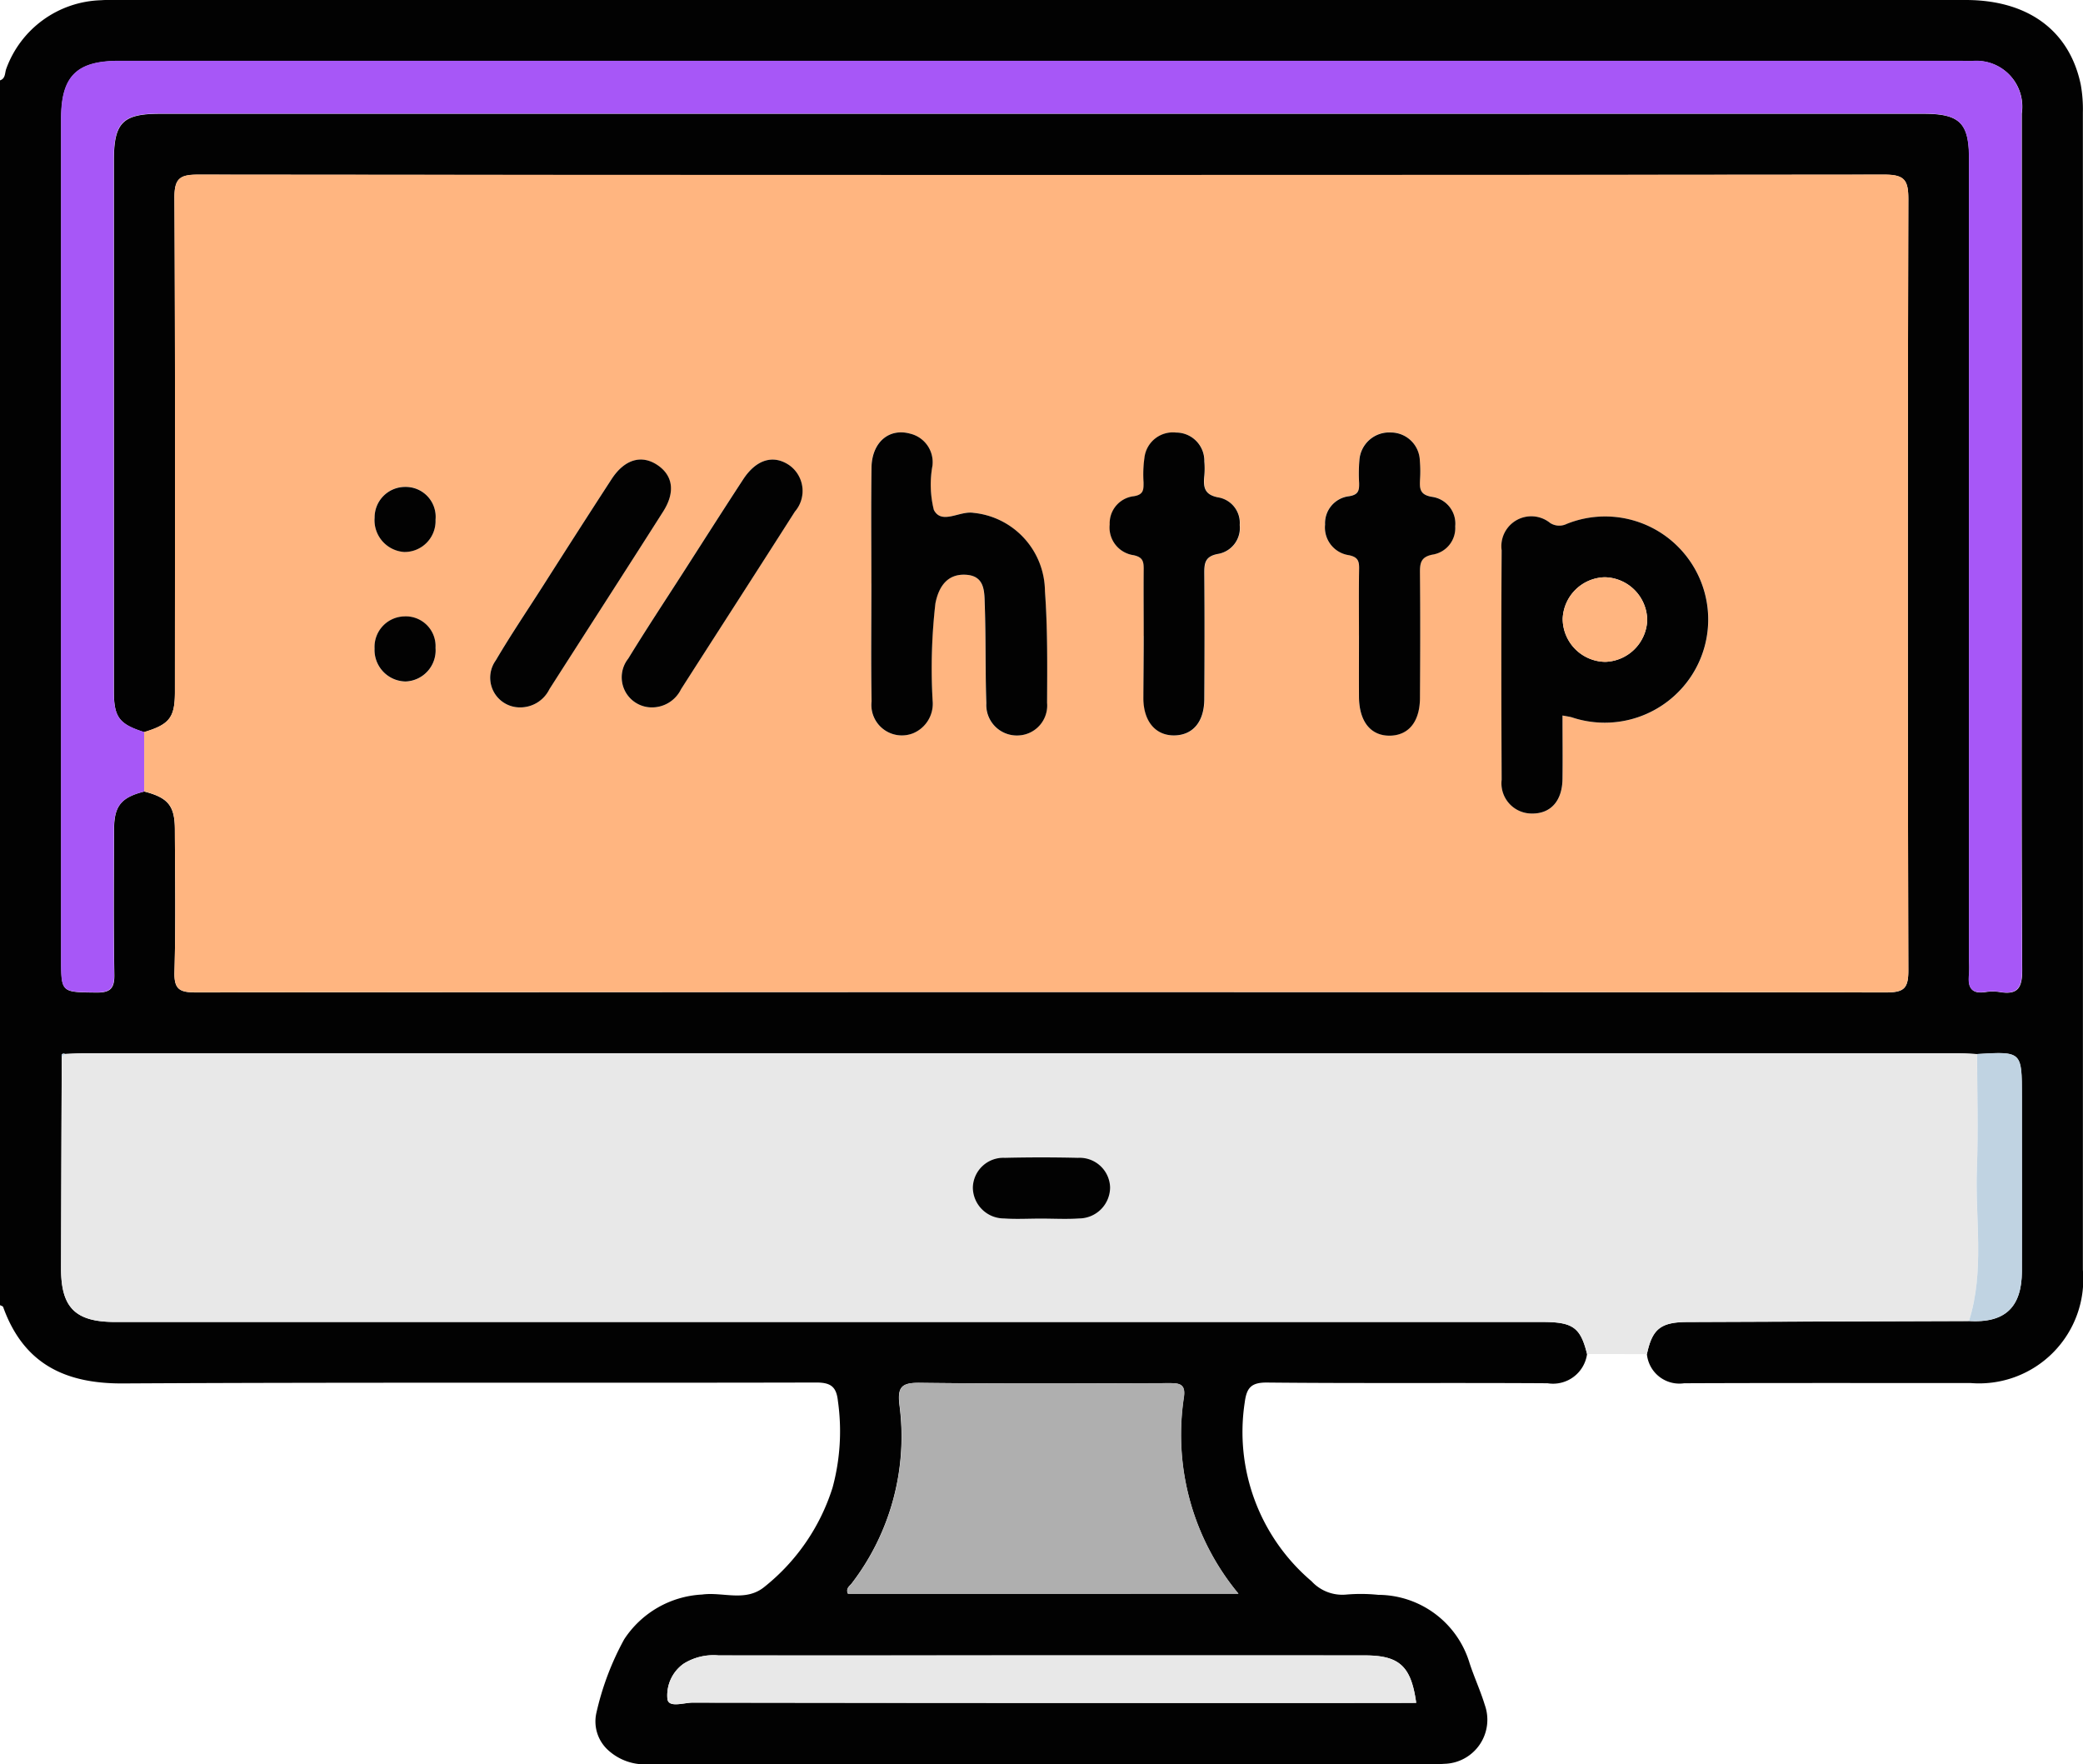 <svg xmlns="http://www.w3.org/2000/svg" width="81.965" height="69.408" viewBox="0 0 81.965 69.408">
  <g id="Grupo_120154" data-name="Grupo 120154" transform="translate(0)">
    <path id="Trazado_180231" data-name="Trazado 180231" d="M-689.4,1772.858a1.351,1.351,0,0,1-1.553,1.15c-3.68-.024-7.36.009-11.04-.028-.64-.006-.805.221-.879.792a7.7,7.7,0,0,0,2.631,7.026,1.644,1.644,0,0,0,1.347.526,6.705,6.705,0,0,1,1.278.009,3.767,3.767,0,0,1,3.591,2.68c.181.556.429,1.09.6,1.649a1.735,1.735,0,0,1-1.6,2.32c-.159.015-.32.007-.48.007q-15.36,0-30.72,0a2.142,2.142,0,0,1-1.694-.544,1.524,1.524,0,0,1-.465-1.46,11.033,11.033,0,0,1,1.094-2.9,3.9,3.9,0,0,1,3.069-1.764c.82-.112,1.717.309,2.462-.311a8.1,8.1,0,0,0,2.671-3.9,8.467,8.467,0,0,0,.209-3.407c-.059-.551-.273-.726-.855-.724-9.093.022-18.187-.014-27.28.036-2.3.013-3.915-.789-4.712-3.007-.013-.036-.083-.051-.126-.075v-48.189c.23-.073.187-.307.251-.464a4.094,4.094,0,0,1,3.727-2.69c.212-.017.426-.009.64-.009H-674.5c2.442,0,4.078,1.194,4.525,3.321a5.449,5.449,0,0,1,.085,1.112q.006,22.766,0,45.531A4.1,4.1,0,0,1-674.3,1774c-3.761,0-7.521-.008-11.282.008a1.283,1.283,0,0,1-1.463-1.145c.208-.989.54-1.259,1.594-1.263q5.539-.023,11.077-.039c1.415.084,2.078-.534,2.082-1.96.006-2.295,0-4.589,0-6.884,0-1.766,0-1.766-1.765-1.66-.239-.01-.478-.029-.717-.029q-36.9,0-73.8,0c-.239,0-.479.016-.718.025-.111-.033-.148.014-.129.12q-.015,4.158-.028,8.315c0,1.55.565,2.11,2.129,2.11q8.277,0,16.555,0h39.588C-689.955,1771.595-689.66,1771.807-689.4,1772.858Zm-56.776-22.133c.941.244,1.2.556,1.207,1.493.007,1.868.038,3.737-.016,5.6-.02.692.2.813.842.813q33.257-.029,66.515,0c.7,0,.872-.16.87-.867q-.04-15.169,0-30.338c0-.747-.143-.972-.94-.971q-33.177.034-66.355,0c-.7,0-.937.131-.933.9.035,6.484.021,12.967.019,19.451,0,1.011-.213,1.279-1.21,1.583-.982-.312-1.19-.583-1.191-1.6q0-10.444,0-20.887c0-1.493.344-1.844,1.821-1.844h69.381c1.437,0,1.8.362,1.8,1.785q0,15.766,0,31.531a4.931,4.931,0,0,1,0,.56c-.057.5.091.77.649.682a1.776,1.776,0,0,1,.559,0c.712.12.885-.171.881-.873-.032-4.989-.017-9.977-.017-14.965q0-9.363,0-18.727a1.8,1.8,0,0,0-1.983-2.062c-.24-.009-.48-.009-.72-.009h-72.181c-1.655,0-2.263.612-2.263,2.264q0,16.526,0,33.052c0,1.349,0,1.323,1.365,1.34.55.007.736-.14.726-.712-.034-1.893-.017-3.788-.011-5.682C-747.364,1751.294-747.089,1750.959-746.175,1750.725Zm43.058,31.563a9.792,9.792,0,0,1-2.154-7.7c.095-.577-.19-.586-.619-.584-3.253.011-6.506.029-9.759-.012-.717-.009-.895.153-.807.876a9.489,9.489,0,0,1-1.868,7c-.084.114-.26.21-.16.422Zm6.993,4.295c-.2-1.439-.656-1.864-2.014-1.865q-8.159-.006-16.319,0-4.56,0-9.119,0a2.219,2.219,0,0,0-1.373.327,1.526,1.526,0,0,0-.638,1.388c.049.359.646.143.986.143q13.8.021,27.6.011Z" transform="translate(751.85 -1719.581)" fill="#020202"/>
    <path id="Trazado_180232" data-name="Trazado 180232" d="M-680.569,1925.106c-.261-1.05-.556-1.263-1.775-1.263h-39.588q-8.278,0-16.555,0c-1.564,0-2.132-.56-2.129-2.11q.007-4.158.028-8.315l.129-.12c.24-.009.479-.025.718-.025q36.9,0,73.8,0c.239,0,.478.019.717.029,0,1.494.05,2.99-.007,4.481-.077,2.008.313,4.043-.312,6.023q-5.539.019-11.077.039c-1.054,0-1.386.274-1.594,1.263Zm-21.506-5.329c.506,0,1.014.029,1.517-.007a1.227,1.227,0,0,0,1.22-1.226,1.2,1.2,0,0,0-1.267-1.159q-1.437-.033-2.875,0a1.2,1.2,0,0,0-1.259,1.167,1.226,1.226,0,0,0,1.228,1.218C-703.035,1919.8-702.554,1919.777-702.075,1919.776Z" transform="translate(743.02 -1871.829)" fill="#e8e8e8"/>
    <path id="Trazado_180233" data-name="Trazado 180233" d="M-725.336,1773.63c1-.3,1.21-.572,1.21-1.583,0-6.484.016-12.968-.019-19.451,0-.765.235-.9.933-.9q33.177.029,66.355,0c.8,0,.942.224.94.971q-.039,15.169,0,30.338c0,.707-.169.867-.87.867q-33.257-.028-66.515,0c-.644,0-.862-.12-.842-.813.054-1.866.023-3.735.016-5.6,0-.937-.266-1.249-1.207-1.493Q-725.335,1774.8-725.336,1773.63Zm55.812-.649c.162.031.265.045.365.071a4.077,4.077,0,0,0,4.7-1.615,4.045,4.045,0,0,0-.174-4.706,4.05,4.05,0,0,0-4.727-1.286.662.662,0,0,1-.645-.037,1.178,1.178,0,0,0-1.911,1.075c-.022,3.009-.015,6.018,0,9.027a1.19,1.19,0,0,0,1.178,1.329c.744.015,1.2-.486,1.217-1.357C-669.515,1774.661-669.524,1773.84-669.524,1772.981Zm-27.2-5.193c0,1.545-.02,3.091.007,4.635a1.2,1.2,0,0,0,1.644,1.252,1.259,1.259,0,0,0,.758-1.281,22.443,22.443,0,0,1,.109-3.826c.129-.654.465-1.179,1.219-1.125s.706.707.724,1.217c.045,1.277.016,2.557.061,3.835a1.2,1.2,0,0,0,1.248,1.27,1.179,1.179,0,0,0,1.142-1.285c.007-1.464.023-2.934-.084-4.393a3.12,3.12,0,0,0-2.81-3.081c-.545-.09-1.253.485-1.561-.117a4.135,4.135,0,0,1-.055-1.734,1.153,1.153,0,0,0-.874-1.264c-.838-.233-1.51.341-1.524,1.341C-696.736,1764.75-696.721,1766.269-696.72,1767.788Zm10.715,2.066c0,.827-.01,1.654,0,2.481.015.91.507,1.459,1.256,1.43.712-.027,1.138-.553,1.142-1.446.008-1.627.01-3.254,0-4.881,0-.426,0-.725.567-.818a1.036,1.036,0,0,0,.826-1.132,1.017,1.017,0,0,0-.793-1.077c-.594-.1-.648-.4-.6-.865a3.191,3.191,0,0,0,0-.559,1.11,1.11,0,0,0-1.113-1.137,1.126,1.126,0,0,0-1.246,1,4.678,4.678,0,0,0-.034.957c0,.276.013.483-.38.547a1.073,1.073,0,0,0-.952,1.112,1.1,1.1,0,0,0,.938,1.209c.356.078.4.24.4.541C-686.014,1768.093-686.005,1768.973-686,1769.854Zm8.471-.016c0,.8,0,1.6,0,2.4.007.979.466,1.546,1.227,1.531.736-.014,1.17-.559,1.173-1.5.005-1.624.01-3.248,0-4.873,0-.4.014-.669.525-.757a1.057,1.057,0,0,0,.862-1.109,1.063,1.063,0,0,0-.9-1.157c-.509-.075-.5-.336-.484-.7a4.815,4.815,0,0,0-.008-.718,1.142,1.142,0,0,0-1.141-1.115,1.173,1.173,0,0,0-1.238,1.1,5.962,5.962,0,0,0-.011.878c.01.289-.012.471-.393.53a1.068,1.068,0,0,0-.946,1.114,1.1,1.1,0,0,0,.939,1.206c.35.074.407.223.4.529C-677.544,1768.08-677.534,1768.959-677.533,1769.838Zm-33.015,2.825a1.277,1.277,0,0,0,1.158-.714c1.491-2.332,2.993-4.657,4.478-6.992.483-.76.385-1.415-.222-1.825-.629-.425-1.3-.23-1.809.552-.914,1.406-1.815,2.82-2.719,4.232-.617.964-1.258,1.913-1.838,2.9A1.169,1.169,0,0,0-710.549,1772.662Zm5.182,0a1.272,1.272,0,0,0,1.157-.716c1.491-2.33,2.993-4.653,4.479-6.987a1.243,1.243,0,0,0-.228-1.832c-.625-.42-1.294-.222-1.807.564-.786,1.2-1.556,2.414-2.332,3.623-.733,1.141-1.482,2.273-2.19,3.43A1.184,1.184,0,0,0-705.367,1772.662Zm-8.5-7.388a1.177,1.177,0,0,0-1.19-1.292,1.2,1.2,0,0,0-1.207,1.209,1.252,1.252,0,0,0,1.163,1.351A1.219,1.219,0,0,0-713.871,1765.274Zm0,5.045a1.171,1.171,0,0,0-1.246-1.234,1.2,1.2,0,0,0-1.153,1.26,1.241,1.241,0,0,0,1.219,1.3A1.226,1.226,0,0,0-713.87,1770.319Z" transform="translate(731.009 -1744.828)" fill="#ffb580"/>
    <path id="Trazado_180234" data-name="Trazado 180234" d="M-737.351,1757.16q0,1.171,0,2.342c-.914.234-1.189.569-1.192,1.509-.007,1.894-.023,3.788.011,5.682.01.572-.176.718-.726.712-1.365-.017-1.365.009-1.365-1.34q0-16.526,0-33.052c0-1.653.608-2.264,2.263-2.264h72.181c.24,0,.48,0,.72.009a1.8,1.8,0,0,1,1.983,2.062q0,9.363,0,18.727c0,4.989-.015,9.977.017,14.965,0,.7-.168.993-.881.873a1.779,1.779,0,0,0-.559,0c-.559.088-.706-.187-.649-.682a4.931,4.931,0,0,0,0-.56q0-15.766,0-31.531c0-1.424-.363-1.785-1.8-1.785h-69.381c-1.477,0-1.821.35-1.821,1.844q0,10.444,0,20.887C-738.541,1756.577-738.333,1756.848-737.351,1757.16Z" transform="translate(743.024 -1728.358)" fill="#a757f7"/>
    <path id="Trazado_180235" data-name="Trazado 180235" d="M-580.638,1982.193H-596c-.1-.212.076-.308.16-.422a9.489,9.489,0,0,0,1.868-7c-.088-.723.09-.885.807-.876,3.253.041,6.506.023,9.759.012.429,0,.714.007.619.584A9.792,9.792,0,0,0-580.638,1982.193Z" transform="translate(629.372 -1919.486)" fill="#afafaf"/>
    <path id="Trazado_180236" data-name="Trazado 180236" d="M-599.672,2025.87h-.879q-13.8,0-27.6-.011c-.34,0-.938.216-.986-.143a1.527,1.527,0,0,1,.638-1.388,2.219,2.219,0,0,1,1.373-.327q4.56.008,9.119,0,8.159,0,16.319,0C-600.328,2024.006-599.87,2024.431-599.672,2025.87Z" transform="translate(655.4 -1958.868)" fill="#e8e8e8"/>
    <path id="Trazado_180237" data-name="Trazado 180237" d="M-389.726,1923.776c.625-1.98.235-4.015.312-6.023.057-1.492.008-2.987.007-4.481,1.765-.105,1.765-.105,1.765,1.66,0,2.295,0,4.589,0,6.884C-387.648,1923.242-388.311,1923.859-389.726,1923.776Z" transform="translate(467.205 -1871.801)" fill="#c0d3e2"/>
    <path id="Trazado_180238" data-name="Trazado 180238" d="M-740.374,1913.35l-.129.12C-740.521,1913.364-740.485,1913.317-740.374,1913.35Z" transform="translate(742.934 -1871.884)" fill="#c0d3e2"/>
    <path id="Trazado_180239" data-name="Trazado 180239" d="M-570.266,1934.834c-.479,0-.96.028-1.437-.006a1.226,1.226,0,0,1-1.227-1.218,1.2,1.2,0,0,1,1.259-1.167q1.437-.034,2.875,0a1.2,1.2,0,0,1,1.267,1.159,1.227,1.227,0,0,1-1.22,1.226C-569.252,1934.863-569.76,1934.833-570.266,1934.834Z" transform="translate(611.211 -1886.886)" fill="#020202"/>
    <path id="Trazado_180240" data-name="Trazado 180240" d="M-473.331,1822.456c0,.859.01,1.68,0,2.5-.013.871-.473,1.372-1.217,1.357a1.19,1.19,0,0,1-1.178-1.329c-.013-3.009-.019-6.018,0-9.027a1.178,1.178,0,0,1,1.911-1.075.663.663,0,0,0,.645.037,4.05,4.05,0,0,1,4.727,1.286,4.045,4.045,0,0,1,.174,4.706,4.077,4.077,0,0,1-4.7,1.615C-473.066,1822.5-473.169,1822.487-473.331,1822.456Zm1.679-2.111a1.706,1.706,0,0,0,1.654-1.634,1.705,1.705,0,0,0-1.673-1.695,1.7,1.7,0,0,0-1.653,1.633A1.7,1.7,0,0,0-471.652,1820.345Z" transform="translate(534.815 -1794.303)" fill="#020202"/>
    <path id="Trazado_180241" data-name="Trazado 180241" d="M-591.616,1805.039c0-1.518-.015-3.037.005-4.555.013-1,.686-1.574,1.524-1.341a1.153,1.153,0,0,1,.874,1.264,4.134,4.134,0,0,0,.055,1.734c.308.6,1.016.026,1.561.117a3.12,3.12,0,0,1,2.811,3.081c.107,1.459.091,2.928.084,4.393a1.179,1.179,0,0,1-1.142,1.285,1.2,1.2,0,0,1-1.248-1.27c-.045-1.277-.016-2.557-.061-3.835-.018-.51.027-1.163-.724-1.217s-1.09.471-1.219,1.125a22.442,22.442,0,0,0-.11,3.826,1.259,1.259,0,0,1-.758,1.281,1.2,1.2,0,0,1-1.644-1.252C-591.635,1808.129-591.615,1806.584-591.616,1805.039Z" transform="translate(625.904 -1782.079)" fill="#020202"/>
    <path id="Trazado_180242" data-name="Trazado 180242" d="M-546.4,1807.129c0-.88-.009-1.76,0-2.641,0-.3-.04-.463-.4-.54a1.1,1.1,0,0,1-.938-1.21,1.072,1.072,0,0,1,.952-1.111c.393-.063.381-.271.38-.547a4.684,4.684,0,0,1,.034-.957,1.126,1.126,0,0,1,1.246-1,1.11,1.11,0,0,1,1.112,1.137,3.191,3.191,0,0,1,0,.559c-.05.467.005.77.6.865a1.017,1.017,0,0,1,.792,1.077,1.036,1.036,0,0,1-.826,1.132c-.565.093-.57.392-.567.818.013,1.627.01,3.254,0,4.881,0,.893-.43,1.418-1.142,1.446-.749.029-1.241-.52-1.256-1.43C-546.41,1808.782-546.4,1807.956-546.4,1807.129Z" transform="translate(591.404 -1782.103)" fill="#020202"/>
    <path id="Trazado_180243" data-name="Trazado 180243" d="M-506.826,1807.083c0-.879-.01-1.757.005-2.636.005-.306-.052-.455-.4-.529a1.1,1.1,0,0,1-.939-1.206,1.068,1.068,0,0,1,.946-1.114c.38-.06.4-.241.393-.53a5.976,5.976,0,0,1,.011-.878,1.173,1.173,0,0,1,1.238-1.1,1.143,1.143,0,0,1,1.141,1.115,4.825,4.825,0,0,1,.008.719c-.018.361-.025.622.484.7a1.063,1.063,0,0,1,.9,1.157,1.057,1.057,0,0,1-.862,1.109c-.511.088-.529.355-.525.757.015,1.624.01,3.248,0,4.872,0,.939-.437,1.484-1.173,1.5-.762.015-1.221-.553-1.227-1.531C-506.83,1808.681-506.826,1807.882-506.826,1807.083Z" transform="translate(560.301 -1782.073)" fill="#020202"/>
    <path id="Trazado_180244" data-name="Trazado 180244" d="M-660.466,1813.849a1.168,1.168,0,0,1-.952-1.849c.58-.986,1.221-1.935,1.838-2.9.9-1.412,1.805-2.826,2.719-4.232.509-.782,1.18-.976,1.809-.552.607.41.705,1.065.222,1.825-1.485,2.336-2.987,4.66-4.478,6.993A1.276,1.276,0,0,1-660.466,1813.849Z" transform="translate(680.926 -1786.015)" fill="#020202"/>
    <path id="Trazado_180245" data-name="Trazado 180245" d="M-636.243,1813.852a1.184,1.184,0,0,1-.922-1.919c.708-1.157,1.457-2.288,2.19-3.43.776-1.209,1.547-2.421,2.333-3.623.513-.785,1.183-.983,1.807-.563a1.242,1.242,0,0,1,.228,1.832c-1.486,2.333-2.988,4.657-4.479,6.987A1.272,1.272,0,0,1-636.243,1813.852Z" transform="translate(661.885 -1786.018)" fill="#020202"/>
    <path id="Trazado_180246" data-name="Trazado 180246" d="M-680.563,1810.4a1.218,1.218,0,0,1-1.234,1.268,1.252,1.252,0,0,1-1.163-1.351,1.2,1.2,0,0,1,1.207-1.209A1.177,1.177,0,0,1-680.563,1810.4Z" transform="translate(697.701 -1789.949)" fill="#020202"/>
    <path id="Trazado_180247" data-name="Trazado 180247" d="M-680.562,1834.185a1.226,1.226,0,0,1-1.18,1.323,1.241,1.241,0,0,1-1.219-1.3,1.2,1.2,0,0,1,1.153-1.26A1.171,1.171,0,0,1-680.562,1834.185Z" transform="translate(697.7 -1808.694)" fill="#020202"/>
    <path id="Trazado_180248" data-name="Trazado 180248" d="M-462.779,1829.07a1.7,1.7,0,0,1-1.672-1.695,1.7,1.7,0,0,1,1.653-1.633,1.705,1.705,0,0,1,1.673,1.695A1.706,1.706,0,0,1-462.779,1829.07Z" transform="translate(525.942 -1803.028)" fill="#ffb580"/>
  </g>
</svg>
